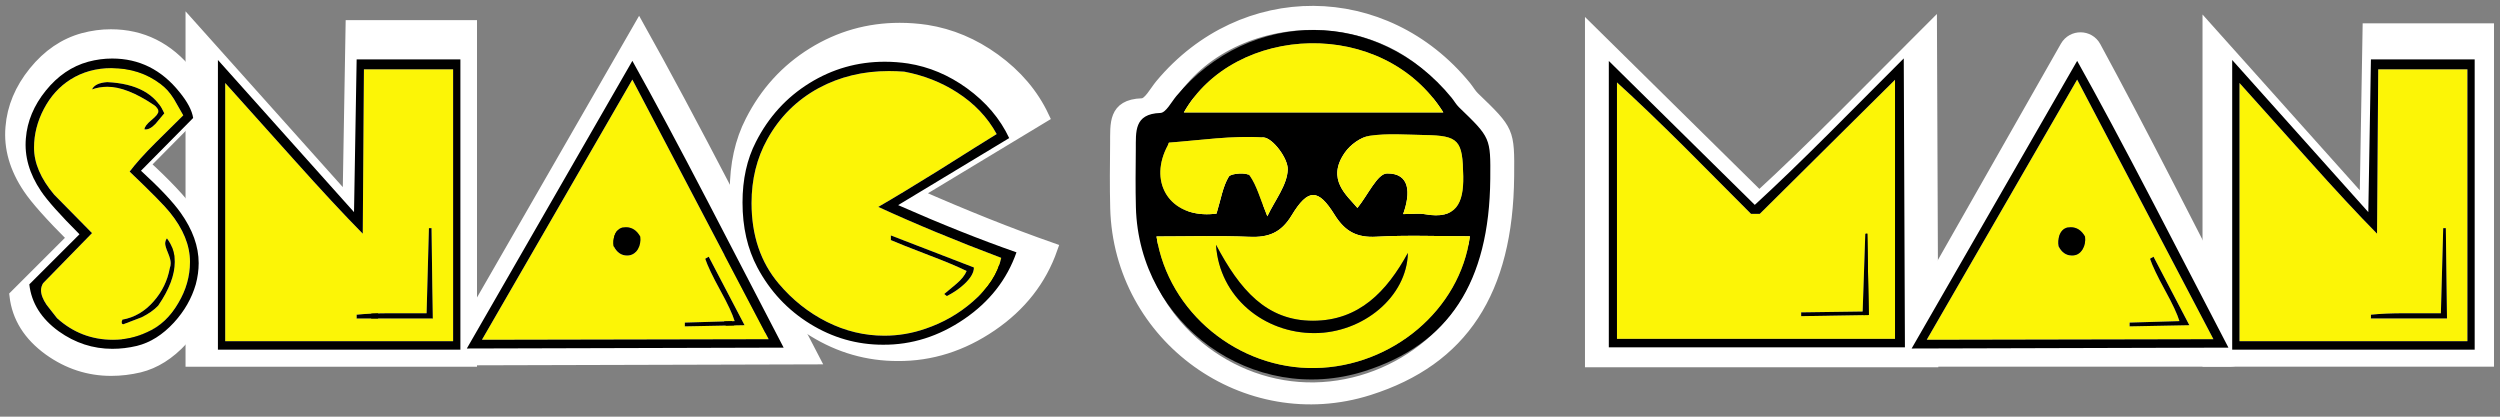 <?xml version="1.0" encoding="utf-8"?>
<!-- Generator: Adobe Illustrator 24.0.2, SVG Export Plug-In . SVG Version: 6.00 Build 0)  -->
<svg version="1.1" id="Ebene_1" xmlns="http://www.w3.org/2000/svg" xmlns:xlink="http://www.w3.org/1999/xlink" x="0px" y="0px"
	 viewBox="0 0 246 41.001" enable-background="new 0 0 246 41.001" xml:space="preserve">
<rect x="0" y="0" width="246" height="41.001" fill="#808080" stroke="none"/>
<path fill="#FFFFFF" d="M218.133,5.548v29.316h25.872V3.995h-10.124l-0.133,18.66c-2.117-2.148-4.731-4.961-7.84-8.437
	C223.305,11.317,220.713,8.428,218.133,5.548z M233.054,31.853c1.014-0.11,2.326-0.166,3.936-0.166h4.004l0.265-9.661h0.297
	l0.132,10.257h-8.635V31.853z"/>
<path fill="#FFFFFF" d="M172.683,20.406c-2.515-2.515-5.029-5.04-7.544-7.577c-2.999-2.978-5.558-5.426-7.676-7.345v29.115h31.564
	V5.186l-15.351,15.22H172.683z M178.373,31.588l6.981-0.099l0.299-8.834h0.231l0.166,9.231l-7.676,0.132V31.588z"/>
<path fill="#FFFFFF" d="M187.63,34.698l32.544-0.066l-15.47-29.47L187.63,34.698z M210.66,32.746l5.657-0.166
	c-0.242-0.794-0.783-1.952-1.621-3.474c-0.882-1.609-1.456-2.812-1.72-3.606l0.398-0.232l4.069,7.775l-6.782,0.132V32.746z
	 M205.598,22.986c0.065,0.529-0.023,1.004-0.265,1.422c-0.287,0.486-0.695,0.728-1.225,0.728c-0.661,0-1.169-0.353-1.522-1.058
	c-0.065-0.419-0.033-0.827,0.099-1.224c0.177-0.485,0.474-0.783,0.893-0.893c0.133-0.022,0.265-0.033,0.398-0.033
	C204.66,21.927,205.201,22.281,205.598,22.986z"/>
<polygon points="183.884,22.655 183.653,22.655 183.354,31.489 176.373,31.588 176.373,32.019 184.049,31.886 "/>
<path fill="#FFFFFF" stroke="#FFFFFF" stroke-width="1.154" stroke-miterlimit="10" d="M181.614,11.187
	c-3.31,3.306-6.146,6.039-8.506,8.198l-16.57-16.338v32.512h33.614l-0.132-32.8C187.217,5.557,184.416,8.367,181.614,11.187z
	 M189.027,34.599h-31.564V5.484c2.118,1.919,4.677,4.367,7.676,7.345c2.515,2.537,5.029,5.062,7.544,7.577h0.993l15.351-15.22
	V34.599z"/>
<path d="M216.373,25.269l-0.398,0.232c0.265,0.794,0.838,1.997,1.72,3.606c0.838,1.522,1.379,2.68,1.621,3.474l-5.657,0.166v0.43
	l6.782-0.132L216.373,25.269z"/>
<path fill="#FFFFFF" stroke="#FFFFFF" stroke-width="1.158" stroke-miterlimit="10" d="M203.295,4.589l-15.897,27.953
	c-0.622,1.095-0.898,2.958,1.102,2.958h31c1.224-0.003,1.715-1.891,1.156-2.98l-7.261-14.152c-2.745-5.337-5.157-9.922-7.237-13.755
	C205.545,3.483,203.93,3.472,203.295,4.589z M189.117,31.54l14.136-24.745c0.644-1.127,2.281-1.094,2.878,0.058l12.807,24.689
	c0.565,1.09-0.224,2.392-1.452,2.394l-26.943,0.055C189.284,33.995,188.492,32.634,189.117,31.54z"/>
<path d="M206.58,21.961c-0.419,0.11-0.717,0.408-0.893,0.893c-0.132,0.397-0.164,0.806-0.099,1.224
	c0.353,0.706,0.861,1.058,1.522,1.058c0.53,0,0.937-0.242,1.225-0.728c0.242-0.419,0.33-0.893,0.265-1.422
	c-0.398-0.706-0.938-1.059-1.621-1.059C206.844,21.927,206.712,21.939,206.58,21.961z"/>
<path fill="#FFFFFF" stroke="#FFFFFF" stroke-width="1.154" stroke-miterlimit="10" d="M232.757,20.208L217.305,2.937V35.5h27.527
	V2.87h-11.778L232.757,20.208z M233.881,3.995h10.124v30.869h-25.872V5.548c2.58,2.88,5.171,5.769,7.775,8.671
	c3.109,3.477,5.723,6.289,7.84,8.437L233.881,3.995z"/>
<path fill="#FFFFFF" d="M19.661,5.234V34.55h25.873V3.682H35.409l-0.132,18.66c-2.118-2.148-4.731-4.961-7.841-8.437
	C24.833,11.003,22.241,8.114,19.661,5.234z M34.582,31.539c1.014-0.11,2.326-0.166,3.937-0.166h4.003l0.265-9.661h0.298
	l0.132,10.257h-8.635V31.539z"/>
<path fill="#FFFFFF" d="M12.893,16.294c0.661-0.882,1.632-1.963,2.911-3.242c1.963-1.941,3.022-2.988,3.177-3.143
	c-0.353-0.617-0.706-1.235-1.059-1.853c-0.442-0.706-0.938-1.268-1.489-1.688c-1.588-1.212-3.452-1.82-5.591-1.82
	c-1.742,0-3.298,0.43-4.665,1.291C4.92,6.633,3.916,7.742,3.166,9.164c-0.75,1.423-1.125,2.895-1.125,4.417
	c0,1.743,0.761,3.518,2.283,5.327c1.434,1.456,2.867,2.912,4.301,4.367l-5.558,5.691c-0.154,0.265-0.232,0.53-0.232,0.794
	c0,0.484,0.21,1.037,0.629,1.654c0.397,0.507,0.794,1.015,1.191,1.522c1.808,1.632,3.926,2.448,6.353,2.448
	c1.367,0,2.658-0.287,3.871-0.86c1.456-0.64,2.635-1.743,3.54-3.308c0.882-1.478,1.323-3.032,1.323-4.665
	c0-1.874-0.76-3.749-2.283-5.624C16.885,20.199,15.364,18.655,12.893,16.294z M10.379,6.667c-0.618,0-1.202,0.099-1.754,0.298
	c0.22-0.485,0.794-0.761,1.72-0.828c3.33,0.155,5.492,1.335,6.485,3.54c-0.331,0.397-0.662,0.794-0.993,1.191
	c-0.463,0.486-0.882,0.695-1.257,0.629c0-0.263,0.265-0.613,0.794-1.052c0.529-0.438,0.794-0.767,0.794-0.986
	c0-0.263-0.188-0.515-0.562-0.755C13.577,7.346,11.834,6.667,10.379,6.667z M16.136,31.513c-0.486,0.508-1.114,0.948-1.886,1.324
	c-0.088,0.044-0.783,0.309-2.084,0.794c-0.088-0.022-0.144-0.066-0.166-0.132c0-0.045,0-0.11,0-0.198
	c0.045-0.088,0.066-0.154,0.066-0.198c1.376-0.243,2.563-0.938,3.561-2.085c0.954-1.081,1.564-2.337,1.831-3.771
	c0.066-0.176,0.1-0.364,0.1-0.563c0-0.286-0.105-0.678-0.314-1.175c-0.21-0.496-0.314-0.843-0.314-1.042
	c0-0.22,0.066-0.419,0.199-0.595c0.595,0.772,0.893,1.666,0.893,2.68C18.021,28.029,17.393,29.683,16.136,31.513z"/>
<path fill="#FFFFFF" d="M45.806,34.385l32.545-0.066L62.88,4.848L45.806,34.385z M68.837,32.433l5.656-0.166
	c-0.241-0.794-0.782-1.952-1.62-3.474c-0.883-1.609-1.456-2.812-1.721-3.606l0.399-0.232l4.069,7.775l-6.782,0.132V32.433z
	 M63.774,22.673c0.065,0.529-0.023,1.004-0.264,1.422c-0.288,0.486-0.696,0.728-1.226,0.728c-0.66,0-1.168-0.353-1.521-1.058
	c-0.066-0.419-0.033-0.827,0.099-1.224c0.176-0.485,0.474-0.783,0.893-0.893c0.132-0.022,0.265-0.033,0.397-0.033
	C62.837,21.614,63.378,21.967,63.774,22.673z"/>
<path fill="#FFFFFF" d="M94.587,15.199c3.354-2.116,5.572-3.505,6.654-4.167c-1.036-1.898-2.536-3.477-4.5-4.735
	c-1.787-1.148-3.783-1.932-5.989-2.351c-0.596-0.044-1.181-0.066-1.754-0.066c-2.911,0-5.559,0.64-7.942,1.919
	c-2.515,1.368-4.467,3.308-5.856,5.823c-1.192,2.139-1.787,4.555-1.787,7.245c0,3.662,1.025,6.706,3.076,9.132
	c1.565,1.853,3.389,3.303,5.472,4.35c2.084,1.047,4.261,1.572,6.532,1.572c1.587,0,3.141-0.264,4.663-0.791
	c2.007-0.682,3.792-1.703,5.357-3.066c1.786-1.538,2.866-3.199,3.241-4.979c-5.115-1.928-9.767-3.856-13.954-5.785
	C89.521,18.308,91.784,16.941,94.587,15.199z M89.227,22.54l9.429,3.639c0,0.574-0.364,1.203-1.092,1.886
	c-0.573,0.53-1.235,0.981-1.985,1.356l-0.297-0.232c0.463-0.375,0.926-0.761,1.389-1.158c0.573-0.484,0.96-0.97,1.158-1.456
	c-1.037-0.507-2.459-1.102-4.268-1.786c-2.183-0.838-3.629-1.412-4.334-1.721V22.54z"/>
<path fill="#FFFFFF" stroke="#FFFFFF" stroke-width="1.154" stroke-miterlimit="10" d="M14.183,16.195l5.923-5.989
	c-0.132-0.86-0.651-1.841-1.555-2.944c-2.03-2.536-4.577-3.805-7.643-3.805c-0.905,0-1.809,0.122-2.713,0.364
	C6.343,4.329,4.738,5.421,3.381,7.097s-2.112,3.485-2.266,5.426c-0.177,2.029,0.397,4.025,1.72,5.987
	c0.706,1.059,2.161,2.692,4.367,4.897l-5.694,5.687c0.243,2.119,1.356,3.895,3.342,5.33c1.853,1.324,3.882,1.986,6.089,1.986
	c0.926,0,1.853-0.111,2.779-0.331c1.522-0.375,2.923-1.257,4.203-2.646c1.191-1.302,2.019-2.746,2.482-4.334
	c0.22-0.816,0.331-1.621,0.331-2.415c0-1.897-0.684-3.805-2.051-5.723C17.801,19.724,16.301,18.136,14.183,16.195z M18.418,31.216
	c-0.905,1.565-2.084,2.668-3.54,3.308c-1.213,0.573-2.504,0.86-3.871,0.86c-2.427,0-4.544-0.816-6.353-2.448
	c-0.397-0.508-0.794-1.015-1.191-1.522c-0.419-0.617-0.629-1.169-0.629-1.654c0-0.265,0.077-0.53,0.232-0.794l5.558-5.691
	c-1.434-1.456-2.867-2.912-4.301-4.367c-1.522-1.808-2.283-3.584-2.283-5.327c0-1.522,0.375-2.994,1.125-4.417
	C3.916,7.742,4.92,6.633,6.177,5.84c1.367-0.86,2.922-1.291,4.665-1.291c2.139,0,4.003,0.607,5.591,1.82
	c0.551,0.42,1.047,0.982,1.489,1.688c0.353,0.617,0.706,1.235,1.059,1.853c-0.155,0.154-1.213,1.202-3.177,3.143
	c-1.279,1.28-2.25,2.361-2.911,3.242c2.47,2.361,3.992,3.904,4.566,4.632c1.522,1.875,2.283,3.75,2.283,5.624
	C19.742,28.184,19.301,29.738,18.418,31.216z"/>
<path fill="#FFFFFF" stroke="#FFFFFF" stroke-width="1.154" stroke-miterlimit="10" d="M34.284,19.894L18.834,2.623v32.886H46.36
	V2.557H34.582L34.284,19.894z M35.409,3.682h10.124V34.55H19.661V5.234c2.581,2.88,5.172,5.769,7.775,8.671
	c3.11,3.477,5.724,6.289,7.841,8.437L35.409,3.682z"/>
<path d="M37.085,21.713h-0.298l-0.265,9.661h-4.003c-1.611,0-2.923,0.055-3.937,0.166v0.43h8.635L37.085,21.713z"/>
<path d="M58.756,21.647c-0.42,0.11-0.717,0.408-0.893,0.893c-0.132,0.397-0.166,0.806-0.099,1.224
	c0.353,0.706,0.861,1.058,1.521,1.058c0.53,0,0.937-0.242,1.226-0.728c0.241-0.419,0.329-0.893,0.264-1.422
	c-0.397-0.706-0.937-1.059-1.621-1.059C59.021,21.614,58.888,21.625,58.756,21.647z"/>
<path fill="#FFFFFF" stroke="#FFFFFF" stroke-width="1.154" stroke-miterlimit="10" d="M62.882,2.722L44.089,35.377l35.965-0.099
	L71.55,18.901C68.152,12.372,65.264,6.979,62.882,2.722z M45.806,34.385L62.88,4.848l15.471,29.47L45.806,34.385z"/>
<path d="M68.55,24.955l-0.399,0.232c0.266,0.794,0.838,1.997,1.721,3.606c0.838,1.522,1.379,2.68,1.62,3.474l-5.656,0.166v0.43
	l6.782-0.132L68.55,24.955z"/>
<path fill="#FFFFFF" stroke="#FFFFFF" stroke-width="1.154" stroke-miterlimit="10" d="M102.66,11.49
	c-1.038-2.205-2.636-4.091-4.797-5.657c-2.074-1.5-4.301-2.437-6.683-2.813c-0.883-0.132-1.765-0.198-2.648-0.198
	c-3.088,0-5.938,0.811-8.552,2.432s-4.637,3.844-6.071,6.667c-1.014,1.963-1.522,4.257-1.522,6.881c0,2.801,0.563,5.26,1.688,7.378
	c1.434,2.691,3.429,4.825,5.988,6.402c2.559,1.577,5.315,2.366,8.272,2.366c3.264,0.021,6.336-0.949,9.215-2.912
	c2.879-1.963,4.857-4.488,5.938-7.577c-4.103-1.434-8.58-3.22-13.433-5.359C95.657,15.725,99.858,13.189,102.66,11.49z
	 M101.754,25.085c-0.375,1.78-1.456,3.44-3.241,4.979c-1.565,1.363-3.351,2.385-5.357,3.066c-1.522,0.527-3.076,0.791-4.663,0.791
	c-2.271,0-4.448-0.524-6.532-1.572c-2.083-1.048-3.907-2.498-5.472-4.35c-2.05-2.426-3.076-5.47-3.076-9.132
	c0-2.69,0.595-5.106,1.787-7.245c1.389-2.515,3.342-4.455,5.856-5.823c2.383-1.279,5.03-1.919,7.942-1.919
	c0.573,0,1.158,0.023,1.754,0.066c2.206,0.42,4.202,1.203,5.989,2.351c1.964,1.258,3.463,2.836,4.5,4.735
	c-1.082,0.662-3.3,2.05-6.654,4.167c-2.803,1.742-5.065,3.109-6.787,4.102C91.988,21.229,96.639,23.157,101.754,25.085z"/>
<path d="M97.829,26.576c-0.198,0.486-0.585,0.971-1.158,1.456c-0.463,0.397-0.926,0.784-1.389,1.158l0.297,0.232
	c0.75-0.375,1.412-0.827,1.985-1.356c0.728-0.683,1.092-1.312,1.092-1.886l-9.429-3.639v0.529c0.705,0.309,2.151,0.883,4.334,1.721
	C95.37,25.474,96.793,26.069,97.829,26.576z"/>
<path fill="#FCF506" d="M22.16,8.166v25.411h22.426V6.82h-8.775l-0.115,16.175c-1.835-1.862-4.101-4.3-6.797-7.313
	C26.644,13.166,24.397,10.662,22.16,8.166z M35.094,30.967c0.879-0.096,2.017-0.144,3.413-0.144h3.47l0.229-8.374h0.258l0.115,8.891
	h-7.485V30.967z"/>
<path fill="#FCF506" d="M12.754,16.886c0.573-0.764,1.415-1.701,2.523-2.811c1.702-1.682,2.619-2.59,2.753-2.724
	c-0.306-0.535-0.612-1.071-0.918-1.606C16.73,9.133,16.3,8.646,15.823,8.282c-1.376-1.051-2.992-1.577-4.847-1.577
	c-1.51,0-2.858,0.373-4.043,1.119c-1.09,0.688-1.96,1.649-2.61,2.882c-0.65,1.233-0.975,2.509-0.975,3.829
	c0,1.511,0.66,3.05,1.979,4.617c1.243,1.262,2.485,2.524,3.728,3.786L4.237,27.87c-0.134,0.229-0.201,0.459-0.201,0.688
	c0,0.42,0.182,0.898,0.545,1.434c0.344,0.439,0.688,0.879,1.032,1.319c1.567,1.415,3.403,2.122,5.506,2.122
	c1.185,0,2.304-0.249,3.355-0.746c1.262-0.555,2.284-1.511,3.068-2.868c0.765-1.281,1.147-2.628,1.147-4.044
	c0-1.625-0.659-3.25-1.979-4.875C16.214,20.27,14.896,18.932,12.754,16.886z M10.575,8.541c-0.536,0-1.042,0.086-1.52,0.258
	c0.191-0.42,0.688-0.66,1.491-0.717c2.887,0.134,4.761,1.157,5.621,3.069c-0.287,0.344-0.574,0.688-0.86,1.032
	c-0.401,0.421-0.765,0.603-1.09,0.545c0-0.228,0.229-0.531,0.688-0.912c0.458-0.379,0.688-0.665,0.688-0.854
	c0-0.228-0.163-0.446-0.487-0.655C13.347,9.129,11.836,8.541,10.575,8.541z M15.565,30.078c-0.421,0.44-0.966,0.822-1.635,1.147
	c-0.077,0.038-0.679,0.268-1.807,0.688c-0.077-0.019-0.125-0.057-0.144-0.115c0-0.039,0-0.096,0-0.172
	c0.039-0.077,0.058-0.134,0.058-0.172c1.192-0.211,2.221-0.813,3.087-1.807c0.827-0.937,1.355-2.026,1.587-3.269
	c0.057-0.153,0.086-0.315,0.086-0.488c0-0.248-0.091-0.588-0.272-1.018s-0.272-0.731-0.272-0.903c0-0.191,0.058-0.363,0.172-0.516
	c0.516,0.669,0.774,1.444,0.774,2.323C17.199,27.057,16.654,28.491,15.565,30.078z"/>
<path fill="#FCF506" d="M47.423,33.433l28.21-0.057L62.223,7.831L47.423,33.433z M67.387,31.741l4.902-0.144
	c-0.209-0.688-0.678-1.692-1.404-3.011c-0.766-1.395-1.262-2.438-1.492-3.126l0.346-0.201l3.527,6.739l-5.879,0.115V31.741z
	 M62.998,23.281c0.057,0.458-0.02,0.87-0.229,1.233c-0.25,0.421-0.604,0.631-1.062,0.631c-0.572,0-1.013-0.306-1.318-0.917
	c-0.058-0.363-0.029-0.717,0.086-1.061c0.153-0.42,0.411-0.679,0.774-0.774c0.114-0.019,0.229-0.029,0.344-0.029
	C62.186,22.363,62.654,22.669,62.998,23.281z"/>
<path fill="#FCF506" d="M92.307,16.803c2.907-1.834,4.83-3.038,5.768-3.612c-0.898-1.646-2.198-3.014-3.9-4.104
	c-1.549-0.995-3.279-1.674-5.191-2.038c-0.517-0.038-1.023-0.058-1.521-0.058c-2.523,0-4.818,0.555-6.884,1.664
	c-2.18,1.186-3.872,2.868-5.076,5.047c-1.033,1.854-1.549,3.948-1.549,6.28c0,3.174,0.889,5.812,2.666,7.916
	c1.356,1.606,2.938,2.863,4.743,3.771c1.807,0.908,3.693,1.362,5.662,1.362c1.376,0,2.723-0.229,4.042-0.686
	c1.739-0.591,3.287-1.477,4.644-2.658c1.548-1.333,2.484-2.772,2.81-4.315c-4.434-1.671-8.466-3.343-12.096-5.014
	C87.916,19.498,89.877,18.313,92.307,16.803z M87.661,23.167l8.173,3.154c0,0.498-0.315,1.042-0.946,1.635
	c-0.497,0.459-1.07,0.851-1.721,1.176l-0.258-0.201c0.401-0.325,0.803-0.66,1.204-1.004c0.497-0.42,0.832-0.841,1.004-1.262
	c-0.898-0.439-2.132-0.956-3.699-1.548c-1.893-0.727-3.146-1.224-3.757-1.492V23.167z"/>
<path d="M13.873,16.8l5.134-5.191c-0.115-0.746-0.564-1.596-1.348-2.552c-1.759-2.198-3.967-3.298-6.625-3.298
	c-0.784,0-1.568,0.105-2.352,0.315C7.076,6.514,5.685,7.46,4.509,8.914s-1.831,3.021-1.964,4.703
	c-0.153,1.759,0.344,3.489,1.491,5.19c0.612,0.918,1.874,2.333,3.785,4.245l-4.936,4.93c0.21,1.836,1.176,3.376,2.897,4.62
	c1.606,1.147,3.365,1.722,5.278,1.722c0.803,0,1.606-0.096,2.409-0.287c1.319-0.325,2.534-1.089,3.643-2.294
	c1.033-1.128,1.75-2.38,2.151-3.757c0.191-0.707,0.287-1.405,0.287-2.094c0-1.644-0.593-3.298-1.778-4.961
	C17.008,19.859,15.708,18.482,13.873,16.8z M17.543,29.82c-0.784,1.357-1.807,2.313-3.068,2.868
	c-1.052,0.497-2.17,0.746-3.355,0.746c-2.104,0-3.939-0.708-5.506-2.122c-0.344-0.44-0.688-0.88-1.032-1.319
	c-0.363-0.535-0.545-1.014-0.545-1.434c0-0.229,0.067-0.459,0.201-0.688l4.818-4.933c-1.243-1.262-2.485-2.524-3.728-3.786
	c-1.319-1.567-1.979-3.106-1.979-4.617c0-1.319,0.325-2.595,0.975-3.829c0.65-1.233,1.52-2.194,2.61-2.882
	c1.185-0.746,2.533-1.119,4.043-1.119c1.854,0,3.47,0.526,4.847,1.577c0.478,0.364,0.908,0.851,1.291,1.463
	c0.306,0.535,0.612,1.071,0.918,1.606c-0.134,0.134-1.052,1.042-2.753,2.724c-1.109,1.109-1.95,2.046-2.523,2.811
	c2.141,2.046,3.46,3.384,3.958,4.015c1.319,1.625,1.979,3.25,1.979,4.875C18.69,27.191,18.308,28.539,17.543,29.82z"/>
<path d="M15.593,10.961c0,0.19-0.229,0.475-0.688,0.854c-0.459,0.38-0.688,0.684-0.688,0.912c0.325,0.058,0.688-0.124,1.09-0.545
	c0.287-0.344,0.574-0.688,0.86-1.032c-0.86-1.912-2.734-2.935-5.621-3.069c-0.803,0.058-1.3,0.297-1.491,0.717
	c0.478-0.172,0.984-0.258,1.52-0.258c1.262,0,2.772,0.589,4.531,1.766C15.431,10.515,15.593,10.734,15.593,10.961z"/>
<path d="M16.253,23.969c0,0.172,0.091,0.473,0.272,0.903s0.272,0.77,0.272,1.018c0,0.172-0.029,0.335-0.086,0.488
	c-0.231,1.243-0.76,2.332-1.587,3.269c-0.866,0.994-1.895,1.596-3.087,1.807c0,0.038-0.019,0.095-0.058,0.172
	c0,0.076,0,0.133,0,0.172c0.019,0.058,0.067,0.096,0.144,0.115c1.128-0.42,1.73-0.65,1.807-0.688
	c0.669-0.326,1.214-0.708,1.635-1.147c1.089-1.586,1.634-3.021,1.634-4.302c0-0.879-0.258-1.653-0.774-2.323
	C16.311,23.606,16.253,23.778,16.253,23.969z"/>
<path d="M34.836,20.873L21.443,5.902v28.506h23.86V5.845H35.094L34.836,20.873z M35.811,6.82h8.775v26.757H22.16V8.166
	c2.237,2.496,4.483,5,6.739,7.516c2.696,3.014,4.961,5.452,6.797,7.313L35.811,6.82z"/>
<path d="M42.464,22.449h-0.258l-0.229,8.374h-3.47c-1.396,0-2.534,0.048-3.413,0.144v0.373h7.485L42.464,22.449z"/>
<path d="M61.249,22.392c-0.364,0.096-0.622,0.354-0.774,0.774c-0.115,0.344-0.144,0.698-0.086,1.061
	c0.306,0.612,0.746,0.917,1.318,0.917c0.459,0,0.812-0.21,1.062-0.631c0.209-0.363,0.285-0.774,0.229-1.233
	c-0.344-0.612-0.812-0.918-1.405-0.918C61.479,22.363,61.363,22.373,61.249,22.392z"/>
<path d="M62.225,5.988l-16.29,28.305l31.175-0.086l-7.371-14.196C66.793,14.353,64.289,9.678,62.225,5.988z M47.423,33.433
	l14.8-25.602l13.41,25.545L47.423,33.433z"/>
<path d="M69.738,25.26l-0.346,0.201c0.23,0.688,0.727,1.731,1.492,3.126c0.727,1.319,1.195,2.323,1.404,3.011l-4.902,0.144v0.373
	l5.879-0.115L69.738,25.26z"/>
<path d="M99.305,13.588c-0.899-1.912-2.285-3.546-4.158-4.904c-1.798-1.3-3.729-2.112-5.793-2.438
	c-0.766-0.115-1.53-0.172-2.295-0.172c-2.677,0-5.147,0.703-7.413,2.108s-4.02,3.332-5.263,5.779
	c-0.879,1.702-1.319,3.69-1.319,5.965c0,2.428,0.488,4.56,1.463,6.395c1.243,2.333,2.973,4.182,5.19,5.549
	c2.218,1.367,4.607,2.051,7.17,2.051c2.829,0.019,5.492-0.822,7.987-2.524s4.21-3.89,5.147-6.567
	c-3.557-1.243-7.438-2.791-11.644-4.646C93.234,17.259,96.876,15.061,99.305,13.588z M98.52,25.373
	c-0.325,1.543-1.262,2.982-2.81,4.315c-1.356,1.181-2.904,2.067-4.644,2.658c-1.319,0.457-2.666,0.686-4.042,0.686
	c-1.969,0-3.855-0.455-5.662-1.362c-1.806-0.908-3.387-2.165-4.743-3.771c-1.777-2.103-2.666-4.742-2.666-7.916
	c0-2.332,0.516-4.426,1.549-6.28c1.204-2.18,2.896-3.862,5.076-5.047c2.065-1.108,4.36-1.664,6.884-1.664
	c0.497,0,1.004,0.02,1.521,0.058c1.912,0.364,3.643,1.043,5.191,2.038c1.702,1.09,3.002,2.458,3.9,4.104
	c-0.938,0.574-2.86,1.777-5.768,3.612c-2.43,1.51-4.391,2.695-5.883,3.555C90.054,22.03,94.086,23.701,98.52,25.373z"/>
<path d="M95.117,26.665c-0.172,0.421-0.507,0.842-1.004,1.262c-0.401,0.344-0.803,0.679-1.204,1.004l0.258,0.201
	c0.65-0.325,1.224-0.717,1.721-1.176c0.631-0.592,0.946-1.137,0.946-1.635l-8.173-3.154v0.458c0.611,0.268,1.864,0.765,3.757,1.492
	C92.985,25.709,94.219,26.226,95.117,26.665z"/>
<path fill="#FCF506" d="M220.366,8.166v25.411h22.426V6.82h-8.775l-0.115,16.175c-1.835-1.862-4.101-4.3-6.796-7.313
	C224.849,13.166,222.603,10.662,220.366,8.166z M233.3,30.967c0.879-0.096,2.017-0.144,3.412-0.144h3.471l0.229-8.374h0.258
	l0.114,8.891H233.3V30.967z"/>
<path fill="#FCF506" d="M172.302,21.044c-2.18-2.18-4.359-4.369-6.539-6.567c-2.6-2.581-4.817-4.703-6.653-6.367v25.237h27.359
	V7.852l-13.307,13.192H172.302z M177.234,30.737l6.051-0.086l0.259-7.657h0.2l0.144,8.001l-6.653,0.115V30.737z"/>
<path fill="#FCF506" d="M189.592,33.433l28.209-0.057L204.392,7.831L189.592,33.433z M209.555,31.741l4.903-0.144
	c-0.21-0.688-0.679-1.692-1.405-3.011c-0.765-1.395-1.262-2.438-1.491-3.126l0.345-0.201l3.527,6.739l-5.879,0.115V31.741z
	 M205.167,23.281c0.057,0.458-0.02,0.87-0.229,1.233c-0.249,0.421-0.603,0.631-1.062,0.631c-0.573,0-1.014-0.306-1.319-0.917
	c-0.057-0.363-0.028-0.717,0.086-1.061c0.153-0.42,0.411-0.679,0.774-0.774c0.115-0.019,0.229-0.029,0.345-0.029
	C204.354,22.363,204.822,22.669,205.167,23.281z"/>
<polygon points="183.744,22.994 183.544,22.994 183.285,30.651 177.234,30.737 177.234,31.11 183.888,30.996 "/>
<path d="M180.043,13.054c-2.869,2.866-5.327,5.234-7.373,7.106L158.307,5.998v28.181h29.137l-0.114-28.431
	C184.9,8.173,182.472,10.609,180.043,13.054z M186.469,33.347h-27.359V8.11c1.836,1.664,4.054,3.786,6.653,6.367
	c2.18,2.199,4.359,4.388,6.539,6.567h0.86l13.307-13.192V33.347z"/>
<path d="M211.906,25.26l-0.345,0.201c0.229,0.688,0.727,1.731,1.491,3.126c0.727,1.319,1.195,2.323,1.405,3.011l-4.903,0.144v0.373
	l5.879-0.115L211.906,25.26z"/>
<path d="M204.393,5.988l-16.289,28.305l31.174-0.086l-7.37-14.196C208.962,14.353,206.458,9.678,204.393,5.988z M189.592,33.433
	l14.8-25.602l13.409,25.545L189.592,33.433z"/>
<path d="M203.417,22.392c-0.363,0.096-0.621,0.354-0.774,0.774c-0.114,0.344-0.143,0.698-0.086,1.061
	c0.306,0.612,0.746,0.917,1.319,0.917c0.459,0,0.812-0.21,1.062-0.631c0.21-0.363,0.286-0.774,0.229-1.233
	c-0.345-0.612-0.813-0.918-1.405-0.918C203.646,22.363,203.532,22.373,203.417,22.392z"/>
<path d="M233.042,20.873l-13.394-14.97v28.506h23.86V5.845H233.3L233.042,20.873z M234.017,6.82h8.775v26.757h-22.426V8.166
	c2.236,2.496,4.482,5,6.739,7.516c2.695,3.014,4.961,5.452,6.796,7.313L234.017,6.82z"/>
<path d="M240.67,22.449h-0.258l-0.229,8.374h-3.471c-1.396,0-2.533,0.048-3.412,0.144v0.373h7.484L240.67,22.449z"/>
<g>
	<path fill="#FFFFFF" stroke="#FFFFFF" stroke-width="0.91" stroke-miterlimit="10" d="M148.538,17.347
		c-0.1,11.354-4.554,18.155-13.808,21.089c-12.165,3.857-24.701-5.139-25.031-17.978c-0.054-2.113-0.032-4.23-0.009-6.344
		c0.021-1.889-0.232-3.892,2.69-3.988c0.607-0.02,1.198-1.188,1.759-1.858c8.117-9.718,22.125-9.636,30.156,0.183
		c0.281,0.344,0.499,0.749,0.815,1.054C148.574,12.843,148.578,12.839,148.538,17.347z M146.307,23.642
		c-3.602,0-6.931-0.141-10.24,0.05c-2.154,0.125-3.455-0.579-4.593-2.409c-1.798-2.893-2.903-2.898-4.709,0.079
		c-1.156,1.906-2.544,2.429-4.625,2.341c-3.37-0.143-6.751-0.039-10.184-0.039c1.321,8.368,8.995,14.569,17.396,14.418
		C137.765,37.931,145.242,31.704,146.307,23.642z M114.955,10.068c9.586,0,18.933,0,28.437,0
		C136.808-0.441,120.485,0.376,114.955,10.068z M138.991,21.209c1.084,0,1.763-0.098,2.404,0.016
		c3.412,0.611,4.232-1.209,4.181-4.16c-0.068-3.942-0.458-4.459-4.244-4.519c-2.003-0.032-4.036-0.204-5.999,0.082
		c-0.989,0.144-2.121,0.976-2.72,1.827c-2.08,2.957,0.215,4.701,1.366,6.081c1.155-1.421,2.188-3.769,3.246-3.78
		C139.752,16.729,139.822,18.891,138.991,21.209z M124.105,21.451c0.833-1.763,2.185-3.429,2.236-5.134
		c0.036-1.201-1.632-3.438-2.652-3.506c-3.425-0.228-6.901,0.309-10.357,0.567c-0.05,0.004-0.078,0.197-0.131,0.294
		c-2.088,3.859-0.02,7.539,4.256,7.557c0.536,0.002,1.073-0.069,1.075-0.069c0.484-1.587,0.687-2.954,1.345-4.046
		c0.24-0.398,2.049-0.483,2.301-0.122C122.946,18.087,123.301,19.469,124.105,21.451z"/>
	<path d="M146.643,17.598c-0.09,10.194-4.088,16.3-12.397,18.934c-10.923,3.463-22.178-4.614-22.474-16.141
		c-0.049-1.898-0.029-3.798-0.009-5.696c0.018-1.696-0.208-3.494,2.416-3.58c0.545-0.018,1.076-1.066,1.579-1.669
		c7.288-8.725,19.864-8.652,27.075,0.164c0.253,0.309,0.448,0.673,0.732,0.946C146.675,13.554,146.678,13.551,146.643,17.598z
		 M144.639,23.249c-3.234,0-6.222-0.127-9.194,0.045c-1.934,0.112-3.102-0.52-4.124-2.163c-1.614-2.597-2.607-2.602-4.228,0.071
		c-1.038,1.711-2.284,2.181-4.152,2.102c-3.026-0.129-6.061-0.035-9.143-0.035c1.186,7.513,8.076,13.08,15.618,12.945
		C136.97,36.079,143.683,30.488,144.639,23.249z M116.491,11.063c8.607,0,16.999,0,25.532,0
		C136.11,1.627,121.456,2.36,116.491,11.063z M138.071,21.065c0.973,0,1.583-0.088,2.158,0.015c3.063,0.548,3.8-1.086,3.754-3.735
		c-0.061-3.539-0.411-4.004-3.811-4.058c-1.799-0.028-3.624-0.183-5.386,0.073c-0.888,0.129-1.905,0.876-2.442,1.64
		c-1.868,2.655,0.193,4.221,1.227,5.46c1.037-1.276,1.964-3.384,2.914-3.394C138.754,17.042,138.816,18.984,138.071,21.065z
		 M124.706,21.282c0.748-1.582,1.962-3.079,2.008-4.61c0.032-1.079-1.465-3.087-2.381-3.148c-3.075-0.204-6.196,0.277-9.299,0.509
		c-0.045,0.003-0.07,0.177-0.117,0.264c-1.875,3.464-0.018,6.769,3.822,6.785c0.482,0.002,0.963-0.062,0.965-0.062
		c0.434-1.425,0.617-2.652,1.207-3.633c0.215-0.357,1.839-0.434,2.066-0.11C123.665,18.262,123.984,19.503,124.706,21.282z"/>
	<path fill="#FCF506" d="M144.639,23.249c-0.956,7.239-7.669,12.83-15.223,12.965c-7.542,0.136-14.432-5.432-15.618-12.945
		c3.082,0,6.117-0.094,9.143,0.035c1.869,0.079,3.114-0.39,4.152-2.102c1.621-2.673,2.614-2.668,4.228-0.071
		c1.021,1.643,2.19,2.275,4.124,2.163C138.417,23.122,141.406,23.249,144.639,23.249z M138.535,24.891
		c-2.065,3.77-4.788,6.668-9.333,6.673c-4.573,0.005-7.201-3.036-9.547-7.479c0.337,5.181,4.748,8.708,9.694,8.691
		C134.109,32.76,138.432,29.223,138.535,24.891z"/>
	<path fill="#FCF506" d="M116.491,11.063c4.965-8.702,19.62-9.436,25.532,0C133.49,11.063,125.098,11.063,116.491,11.063z"/>
	<path fill="#FCF506" d="M138.071,21.065c0.745-2.081,0.683-4.022-1.586-3.998c-0.95,0.01-1.877,2.118-2.914,3.394
		c-1.033-1.239-3.094-2.805-1.227-5.46c0.537-0.764,1.554-1.511,2.442-1.64c1.762-0.256,3.587-0.102,5.386-0.073
		c3.399,0.054,3.75,0.518,3.811,4.058c0.046,2.649-0.691,4.283-3.754,3.735C139.654,20.977,139.044,21.065,138.071,21.065z"/>
	<path fill="#FCF506" d="M124.706,21.282c-0.722-1.779-1.041-3.021-1.729-4.004c-0.227-0.324-1.851-0.248-2.066,0.11
		c-0.591,0.981-0.773,2.208-1.207,3.633c-0.001,0-0.483,0.064-0.965,0.062c-3.84-0.017-5.696-3.321-3.822-6.785
		c0.047-0.087,0.072-0.261,0.117-0.264c3.103-0.232,6.224-0.713,9.299-0.509c0.916,0.061,2.413,2.069,2.381,3.148
		C126.668,18.204,125.454,19.7,124.706,21.282z"/>
	<path d="M138.535,24.891c-0.103,4.332-4.426,7.869-9.186,7.885c-4.946,0.017-9.357-3.51-9.694-8.691
		c2.345,4.443,4.974,7.484,9.547,7.479C133.747,31.559,136.47,28.661,138.535,24.891z"/>
</g>
</svg>
